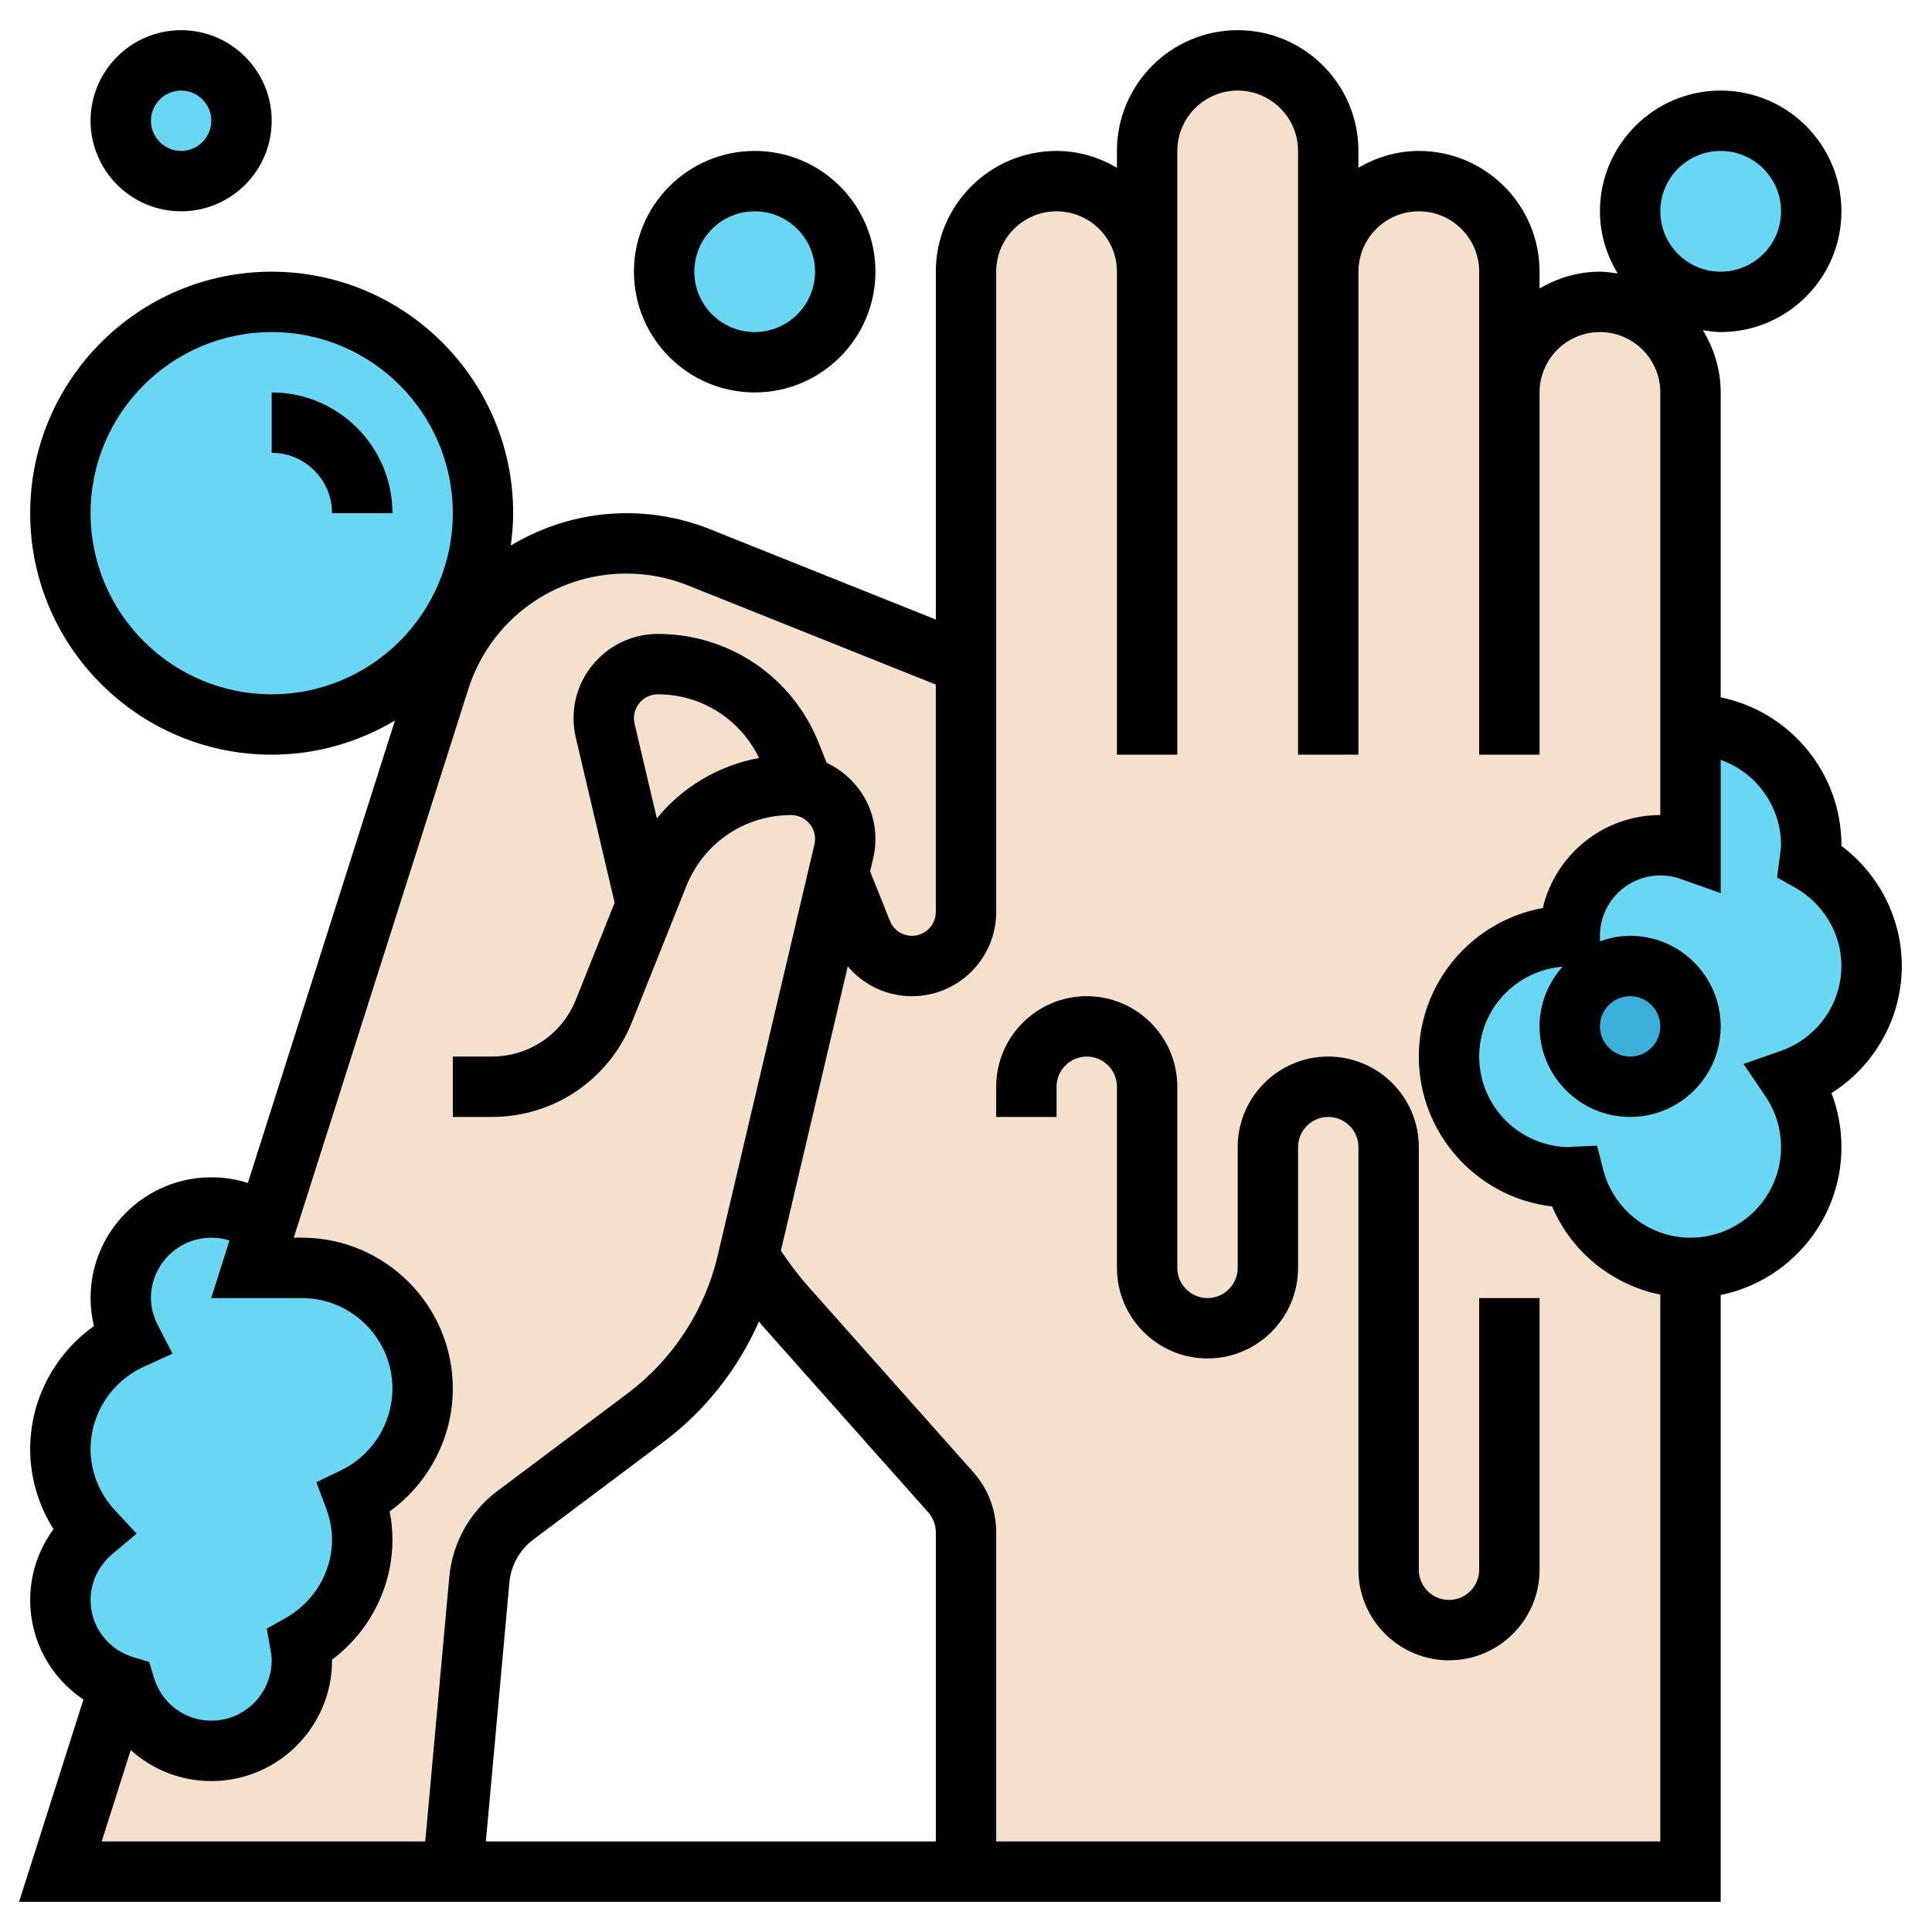 <svg id="_x33_0" enable-background="new 0 0 64 64" height="512" viewBox="0 0 64 64" width="512" xmlns="http://www.w3.org/2000/svg"><g><g><path d="m44 9c0-.83.34-1.58.88-2.12s1.29-.88 2.12-.88c1.66 0 3 1.34 3 3v4c0-.83.34-1.58.88-2.12s1.29-.88 2.12-.88c1.66 0 3 1.34 3 3v11 4.17c-.31-.11-.65-.17-1-.17-1.66 0-3 1.34-3 3-2.21 0-4 1.79-4 4s1.79 4 4 4c.05 0 .09-.01.14-.01.44 1.73 1.99 3.01 3.86 3.01v20h-24v-11.24c0-.49-.18-.96-.51-1.33l-5.47-6.16c-.46-.51-.87-1.05-1.23-1.63v-.01l2.99-12.69.77 1.94c.27.67.93 1.12 1.66 1.12.99 0 1.79-.8 1.79-1.79v-8.21-13c0-.83.34-1.58.88-2.12s1.29-.88 2.12-.88c1.66 0 3 1.34 3 3v-4c0-1.66 1.34-3 3-3 .83 0 1.58.34 2.12.88s.88 1.29.88 2.12z" fill="#f5e0cd"/><path d="m26.21 26c-1.94 0-3.68 1.18-4.4 2.98l-.4 1-1.36-5.78c-.03-.13-.05-.27-.05-.41 0-.99.8-1.79 1.79-1.79 1.94 0 3.68 1.18 4.4 2.98l.43 1.07c-.13-.03-.27-.05-.41-.05z" fill="#f5e0cd"/><path d="m26.62 26.05-.43-1.07c-.72-1.8-2.46-2.98-4.4-2.98-.99 0-1.79.8-1.79 1.79 0 .14.02.28.05.41l1.36 5.78.4-1c.72-1.8 2.46-2.98 4.4-2.98.14 0 .28.02.41.05zm-17.82 14.56 5.76-18.08c.86-2.7 3.36-4.53 6.19-4.53.83 0 1.64.16 2.41.46l8.84 3.54v8.21c0 .99-.8 1.79-1.79 1.79-.73 0-1.39-.45-1.66-1.12l-.77-1.94-2.99 12.69v.01l-.04.18c-.49 2.05-1.67 3.87-3.36 5.14l-4.32 3.24c-.68.51-1.11 1.28-1.19 2.13l-.88 9.67h-13l1.97-6.2c.05.02.11.04.17.06.37 1.23 1.5 2.14 2.86 2.14 1.66 0 3-1.34 3-3 0-.18-.02-.35-.05-.53 1.22-.68 2.05-1.97 2.05-3.47 0-.49-.1-.96-.26-1.4.67-.32 1.24-.82 1.63-1.44.4-.62.63-1.36.63-2.16 0-2.21-1.79-4-4-4h-1.64z" fill="#f5e0cd"/><g fill="#69d6f4"><path d="m14 46c0 .8-.23 1.54-.63 2.16-.39.62-.96 1.12-1.63 1.44.16.44.26.91.26 1.4 0 1.5-.83 2.79-2.05 3.47.03.18.05.35.05.53 0 1.66-1.34 3-3 3-1.36 0-2.49-.91-2.86-2.14-.06-.02-.12-.04-.17-.06-1.14-.42-1.97-1.5-1.97-2.8 0-.92.42-1.74 1.08-2.29-.67-.71-1.08-1.66-1.08-2.71 0-1.62.96-3 2.34-3.63-.21-.41-.34-.87-.34-1.37 0-1.66 1.34-3 3-3 .68 0 1.3.23 1.8.61l-.44 1.39h1.64c2.21 0 4 1.79 4 4z"/><circle cx="6" cy="4" r="2"/><circle cx="9" cy="17" r="7"/><circle cx="25" cy="9" r="3"/><circle cx="57" cy="7" r="3"/><path d="m48 35c0-2.21 1.79-4 4-4 0-1.66 1.34-3 3-3 .35 0 .69.06 1 .17v-4.17c2.21 0 4 1.79 4 4 0 .18-.03.35-.05.53 1.22.68 2.05 1.97 2.05 3.47 0 1.75-1.13 3.22-2.69 3.76.44.64.69 1.41.69 2.24 0 2.21-1.79 4-4 4-1.87 0-3.42-1.28-3.86-3.01-.05 0-.09.01-.14.01-2.21 0-4-1.79-4-4z"/></g><circle cx="54" cy="34" fill="#3bafda" r="2"/></g><path d="m49 52c0 .552-.449 1-1 1s-1-.448-1-1v-14c0-1.654-1.346-3-3-3s-3 1.346-3 3v4c0 .552-.449 1-1 1s-1-.448-1-1v-6c0-1.654-1.346-3-3-3s-3 1.346-3 3v1h2v-1c0-.552.449-1 1-1s1 .448 1 1v6c0 1.654 1.346 3 3 3s3-1.346 3-3v-4c0-.552.449-1 1-1s1 .448 1 1v14c0 1.654 1.346 3 3 3s3-1.346 3-3v-9h-2z"/><path d="m61 28.021c0-.007 0-.014 0-.021 0-2.415-1.721-4.435-4-4.899v-10.101c0-.756-.223-1.456-.589-2.06.194.029.387.06.589.06 2.206 0 4-1.794 4-4s-1.794-4-4-4-4 1.794-4 4c0 .756.223 1.456.589 2.06-.194-.029-.387-.06-.589-.06-.732 0-1.409.212-2 .556v-.556c0-2.206-1.794-4-4-4-.732 0-1.409.212-2 .556v-.556c0-2.206-1.794-4-4-4s-4 1.794-4 4v.556c-.591-.344-1.268-.556-2-.556-2.206 0-4 1.794-4 4v11.523l-7.468-2.987c-.889-.356-1.825-.536-2.783-.536-1.391 0-2.697.396-3.829 1.07.047-.351.08-.706.08-1.07 0-4.411-3.589-8-8-8s-8 3.589-8 8 3.589 8 8 8c1.493 0 2.886-.419 4.084-1.133l-4.874 15.32c-.387-.124-.793-.187-1.21-.187-2.206 0-4 1.794-4 4 0 .312.038.622.114.928-1.307.926-2.114 2.441-2.114 4.072 0 .945.27 1.861.773 2.654-.498.678-.773 1.496-.773 2.346 0 1.359.679 2.573 1.764 3.299l-2.132 6.701h56.368v-20.101c2.279-.465 4-2.484 4-4.899 0-.618-.113-1.224-.33-1.79 1.427-.902 2.33-2.482 2.33-4.21 0-1.568-.752-3.04-2-3.979zm-4-23.021c1.103 0 2 .897 2 2s-.897 2-2 2-2-.897-2-2 .897-2 2-2zm-54 12c0-3.309 2.691-6 6-6s6 2.691 6 6-2.691 6-6 6-6-2.691-6-6zm.81 33.034c-.522-.562-.81-1.284-.81-2.034 0-1.166.69-2.234 1.759-2.722l.955-.436-.481-.932c-.154-.3-.233-.606-.233-.91 0-1.103.897-2 2-2 .208 0 .41.031.603.094l-.607 1.906h3.004c1.654 0 3 1.346 3 3 0 1.145-.667 2.206-1.698 2.704l-.822.396.32.854c.133.355.2.706.2 1.046 0 1.07-.591 2.067-1.542 2.602l-.621.348.125.7c.021.115.038.231.038.35 0 1.103-.897 2-2 2-.881 0-1.645-.574-1.902-1.429l-.155-.515-.515-.155c-.854-.255-1.428-1.02-1.428-1.901 0-.58.263-1.134.722-1.521l.804-.676zm.521 7.937c.713.647 1.651 1.029 2.669 1.029 2.206 0 4-1.794 4-4 0-.008 0-.015 0-.022 1.248-.938 2-2.408 2-3.978 0-.31-.031-.621-.093-.933 1.293-.928 2.093-2.448 2.093-4.067 0-2.757-2.243-5-5-5h-.269l5.782-18.171c.729-2.29 2.833-3.829 5.236-3.829.702 0 1.389.132 2.041.393l8.21 3.284v7.534c0 .435-.354.789-.789.789-.324 0-.612-.194-.732-.496l-.656-1.639.102-.433c.05-.209.075-.425.075-.64 0-1.118-.664-2.077-1.615-2.523l-.265-.662c-.877-2.191-2.968-3.607-5.328-3.607-1.54 0-2.792 1.252-2.792 2.792 0 .215.025.43.074.64l1.287 5.472-1.284 3.211c-.458 1.145-1.551 1.885-2.785 1.885h-1.292v2h1.292c2.056 0 3.878-1.233 4.643-3.144l1.802-4.506c.571-1.428 1.933-2.35 3.471-2.35.437 0 .792.355.792.792 0 .061-.007.122-.021.182l-3.204 13.618c-.429 1.822-1.49 3.444-2.987 4.568l-4.32 3.239c-.904.678-1.482 1.713-1.584 2.838l-.797 8.763h-10.719zm17.428-30.861-.738-3.136c-.014-.06-.021-.121-.021-.182 0-.437.355-.792.792-.792 1.446 0 2.73.823 3.353 2.109-1.34.25-2.537.955-3.386 2.001zm9.241 33.89h-14.905l.78-8.582c.051-.562.339-1.079.792-1.418l4.32-3.24c1.383-1.037 2.465-2.417 3.154-3.984.044.051.083.106.128.157l5.479 6.164c.162.182.252.419.252.664zm2 0v-10.239c0-.736-.269-1.444-.758-1.993l-5.479-6.163c-.326-.367-.621-.764-.896-1.173l2.216-9.42c.52.616 1.287.988 2.128.988 1.538 0 2.789-1.251 2.789-2.789v-21.211c0-1.103.897-2 2-2s2 .897 2 2v16h2v-20c0-1.103.897-2 2-2s2 .897 2 2v20h2v-16c0-1.103.897-2 2-2s2 .897 2 2v16h2v-12c0-1.103.897-2 2-2s2 .897 2 2v14c-1.889 0-3.477 1.316-3.893 3.08-2.333.422-4.107 2.468-4.107 4.92 0 2.56 1.933 4.676 4.416 4.966.644 1.511 1.991 2.593 3.584 2.92v18.114zm21-28c.551 0 1 .448 1 1s-.449 1-1 1-1-.448-1-1 .449-1 1-1zm4.984 1.816-1.227.43.729 1.075c.336.496.514 1.076.514 1.679 0 1.654-1.346 3-3 3-1.364 0-2.554-.93-2.894-2.261l-.201-.786-.811.034c-.053.002-.106.008-.094.013-1.654 0-3-1.346-3-3 0-1.572 1.22-2.851 2.76-2.976-.467.529-.76 1.216-.76 1.976 0 1.654 1.346 3 3 3s3-1.346 3-3-1.346-3-3-3c-.352 0-.686.072-1 .184v-.184c0-1.103.897-2 2-2 .229 0 .454.038.666.113l1.334.473v-4.415c1.164.413 2 1.525 2 2.829 0 .099-.017.195-.03.29l-.103.776.59.332c.952.535 1.543 1.532 1.543 2.602 0 1.263-.81 2.395-2.016 2.816z"/><path d="m9 13v2c1.103 0 2 .897 2 2h2c0-2.206-1.794-4-4-4z"/><path d="m6 7c1.654 0 3-1.346 3-3s-1.346-3-3-3-3 1.346-3 3 1.346 3 3 3zm0-4c.551 0 1 .449 1 1s-.449 1-1 1-1-.449-1-1 .449-1 1-1z"/><path d="m29 9c0-2.206-1.794-4-4-4s-4 1.794-4 4 1.794 4 4 4 4-1.794 4-4zm-6 0c0-1.103.897-2 2-2s2 .897 2 2-.897 2-2 2-2-.897-2-2z"/></g></svg>